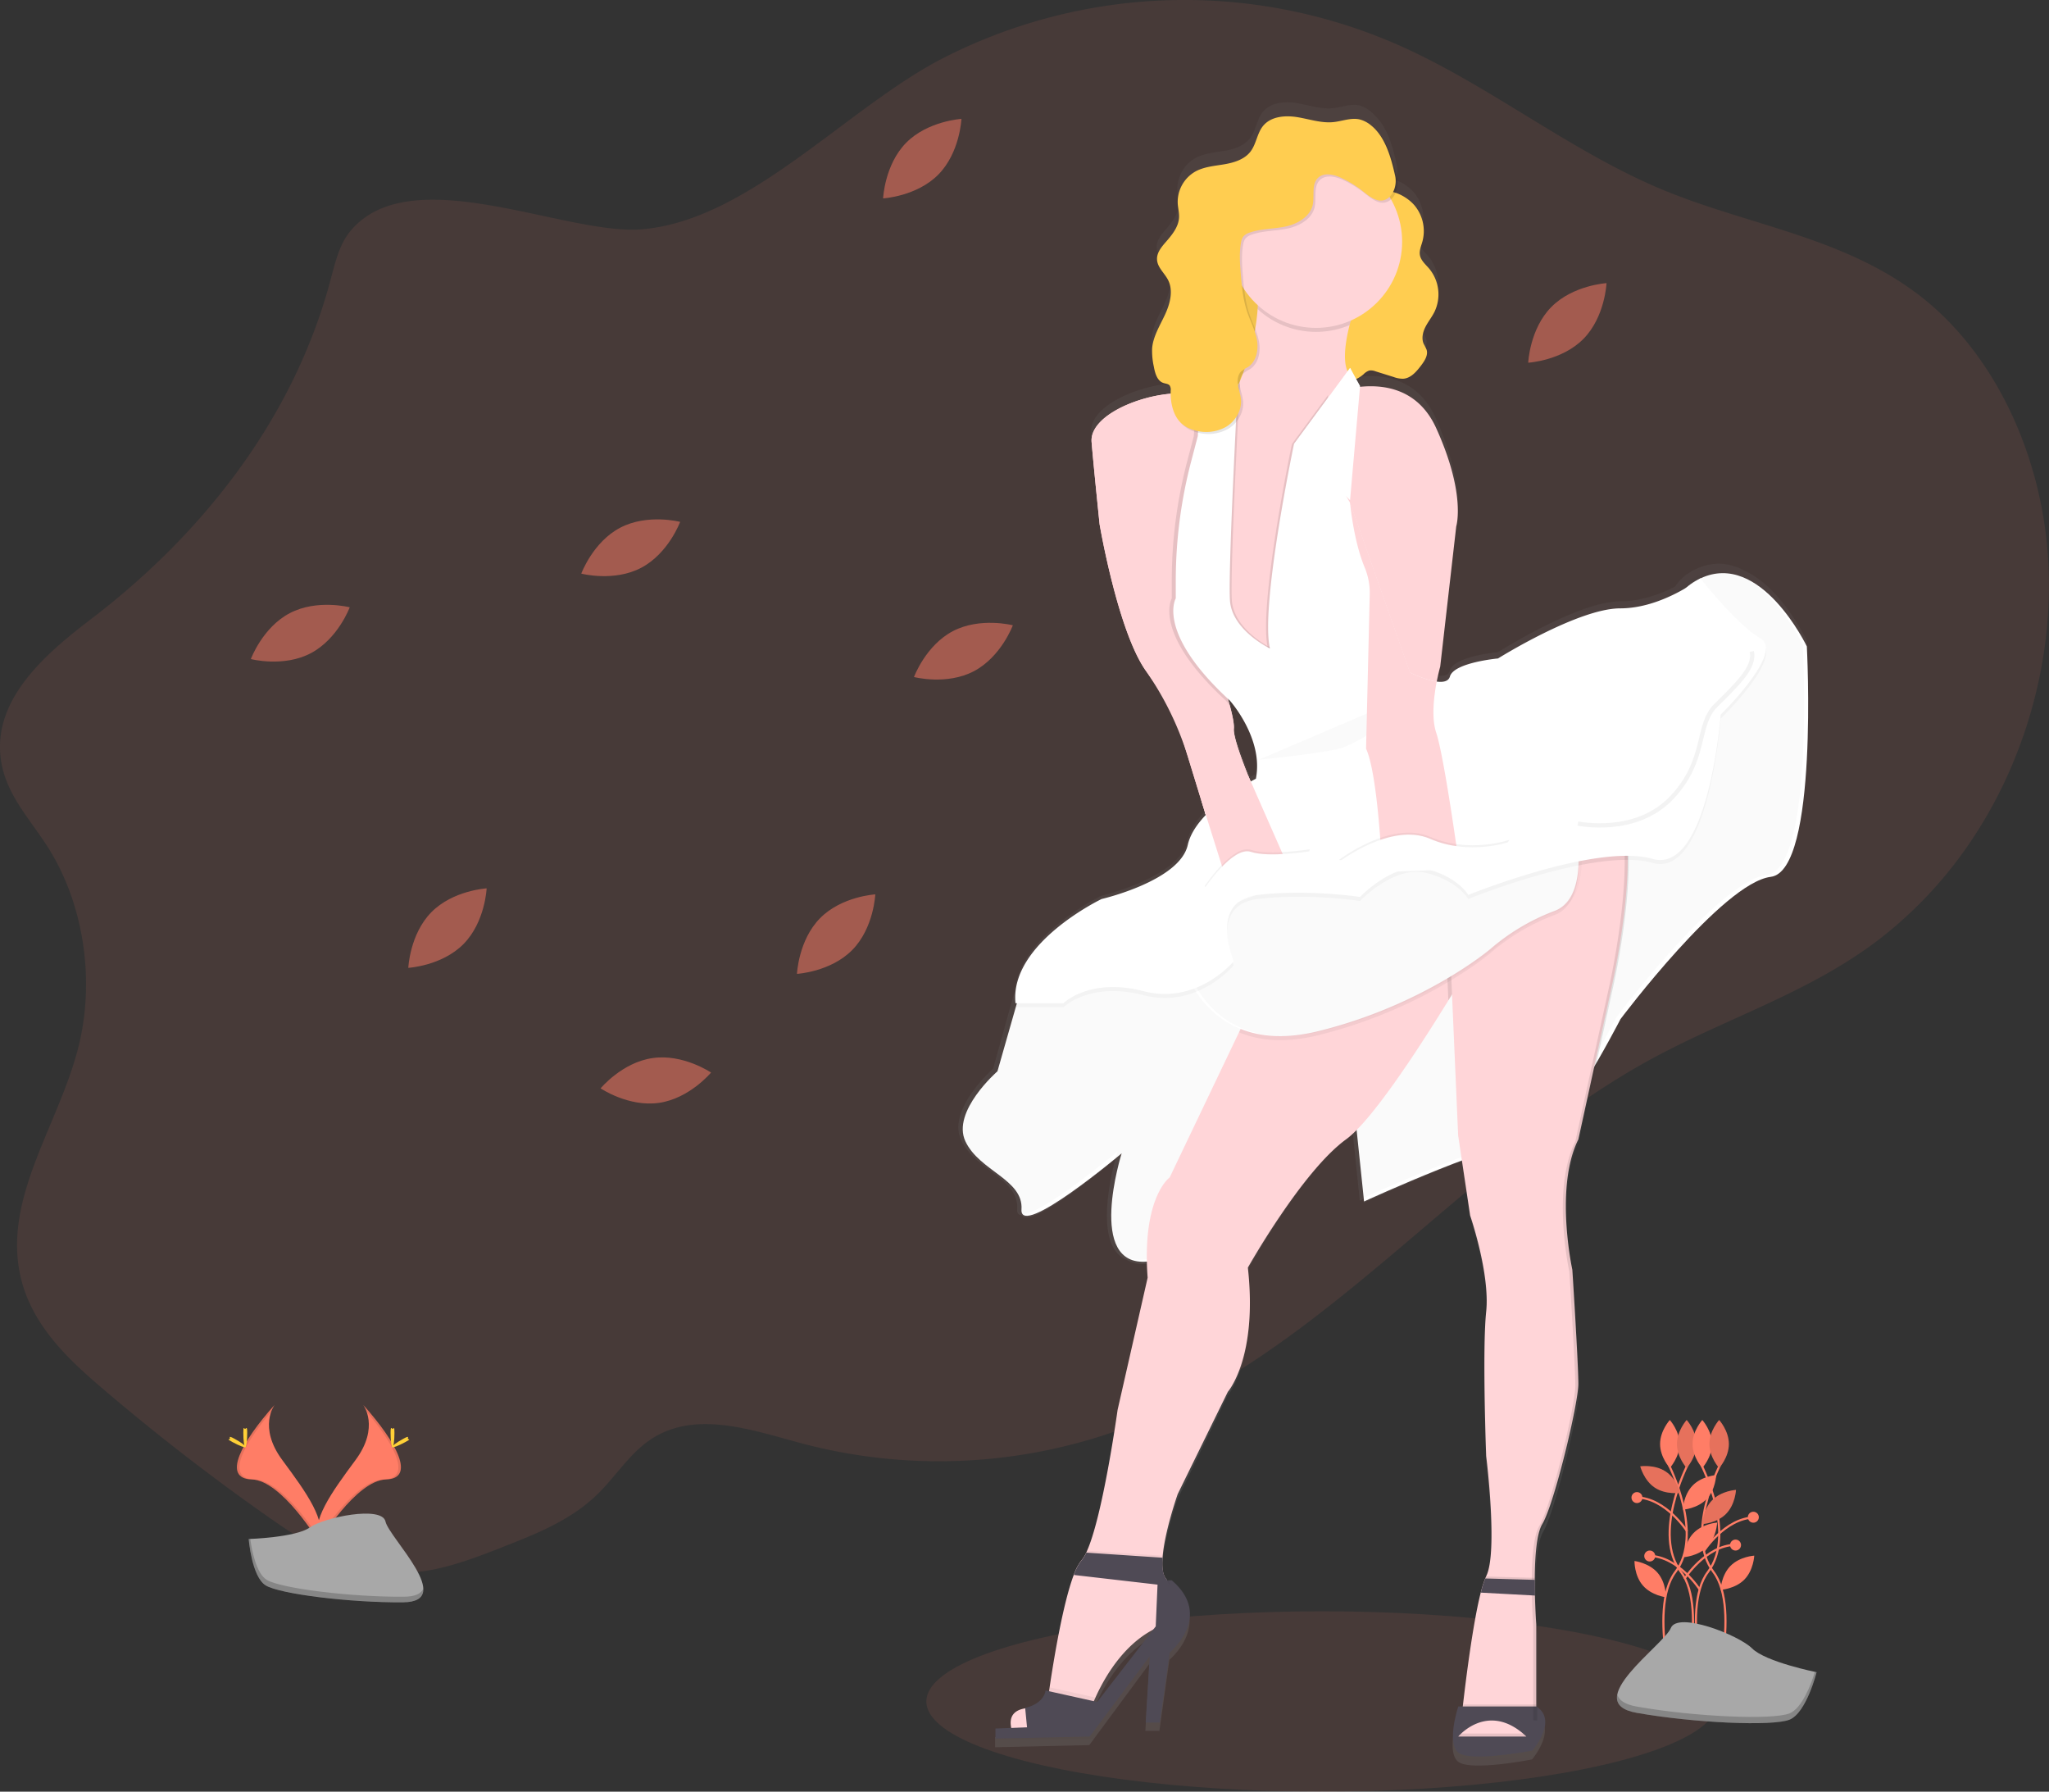 <svg data-name="Layer 1" xmlns="http://www.w3.org/2000/svg" width="960" height="839.26"><rect width="100%" height="100%" fill="#333333" stroke="none"/><defs><linearGradient id="a" x1="768.02" y1="857.43" x2="768.02" y2="78.36" gradientUnits="userSpaceOnUse"><stop offset="0" stop-color="gray" stop-opacity=".25"/><stop offset=".54" stop-color="gray" stop-opacity=".12"/><stop offset="1" stop-color="gray" stop-opacity=".1"/></linearGradient></defs><path d="M164.07 108.35c-5.14 6.24-7.12 15-9.34 23.27-17.84 66.49-61.78 120-111.83 158.18-21.19 16.18-47 37.89-42.36 66.89 2.49 15.58 13.45 27 21.61 39.74 17.08 26.57 22.61 62.7 14.47 94.5-9.26 36.19-35.12 70-27.11 106.56 4.94 22.56 21.7 38.56 37.82 52.34q37.71 32.23 77.83 60.37c17.93 12.58 37 24.82 57.89 26.41 18.4 1.41 36.42-5.58 53.88-12.49 15.26-6 30.91-12.31 43.23-24.4 8-7.89 14.46-18.08 23.39-24.53 21-15.17 47.94-5.55 72 .91a250.72 250.72 0 00171.6-15.71c82.89-39 146.07-120.75 227.12-164.64 34.86-18.88 72.78-30.59 105.06-54.9a196.26 196.26 0 0046.18-50c24.44-37.65 37.61-85.65 33.82-132.63s-25.17-92.27-58.7-118.79c-35.9-28.39-81.24-33.69-122.1-50.74-42.19-17.61-79.71-47.88-121.49-66.76a248.43 248.43 0 00-214.28 4.84c-45.47 22.95-91.55 76.61-142.2 80.64-36.05 2.89-108.31-33.24-136.49.94z" fill="#ff7d66" opacity=".1"/><ellipse cx="619.39" cy="797.02" rx="185.38" ry="42.24" fill="#ff7d66" opacity=".1"/><path d="M782 686.44s16.42 32.24 3 49.88 1.22 65.7 1.22 65.7" fill="none" stroke="#ff7d66" stroke-miterlimit="10"/><path d="M786.9 676.41c0 6.22-4.56 11.25-4.56 11.25s-4.56-5-4.56-11.25 4.56-11.25 4.56-11.25 4.56 5.03 4.56 11.25z" fill="#ff7d66"/><path d="M790.55 686.44s-16.42 32.24-3 49.88-1.22 65.7-1.22 65.7" fill="none" stroke="#ff7d66" stroke-miterlimit="10"/><path d="M785.68 676.41c0 6.22 4.56 11.25 4.56 11.25s4.56-5 4.56-11.25-4.56-11.25-4.56-11.25-4.56 5.03-4.56 11.25z" fill="#ff7d66"/><path d="M785.68 676.41c0 6.22 4.56 11.25 4.56 11.25s4.56-5 4.56-11.25-4.56-11.25-4.56-11.25-4.56 5.03-4.56 11.25z" opacity=".1"/><path d="M797.24 686.44s16.42 32.24 3 49.88 1.22 65.7 1.22 65.7" fill="none" stroke="#ff7d66" stroke-miterlimit="10"/><path d="M802.11 676.41c0 6.22-4.56 11.25-4.56 11.25s-4.55-5.03-4.55-11.25 4.56-11.25 4.56-11.25 4.55 5.03 4.55 11.25zm-2.56 25.83c-4.31 4.48-11.09 4.95-11.09 4.95s.21-6.79 4.51-11.27 11.09-4.95 11.09-4.95-.2 6.79-4.51 11.27zm.45 22.24c-4.31 4.48-11.09 4.95-11.09 4.95s.21-6.79 4.51-11.27 11.09-4.95 11.09-4.95-.22 6.79-4.51 11.27zm-23.39 12.24c4.07 4.69 3.93 11.49 3.93 11.49s-6.75-.81-10.82-5.51-3.93-11.49-3.93-11.49 6.74.82 10.82 5.51zm3.78-47.43c5.18 3.43 6.86 10 6.86 10s-6.72 1-11.9-2.41-6.86-10-6.86-10 6.72-1.03 11.9 2.41z" fill="#ff7d66"/><path d="M780.39 689.29c5.18 3.43 6.86 10 6.86 10s-6.72 1-11.9-2.41-6.86-10-6.86-10 6.72-1.03 11.9 2.41z" opacity=".1"/><path d="M805.76 686.44s-16.42 32.24-3 49.88-1.22 65.7-1.22 65.7" fill="none" stroke="#ff7d66" stroke-miterlimit="10"/><path d="M800.89 676.41c0 6.22 4.56 11.25 4.56 11.25s4.56-5 4.56-11.25-4.56-11.25-4.56-11.25-4.56 5.03-4.56 11.25z" fill="#ff7d66"/><path d="M800.89 676.41c0 6.22 4.56 11.25 4.56 11.25s4.56-5 4.56-11.25-4.56-11.25-4.56-11.25-4.56 5.03-4.56 11.25z" opacity=".1"/><path d="M802.2 702.72c-4.36 4.43-4.65 11.22-4.65 11.22s6.79-.39 11.15-4.81 4.65-11.22 4.65-11.22-6.78.38-11.15 4.81z" fill="#ff7d66"/><path d="M802.2 702.72c-4.36 4.43-4.65 11.22-4.65 11.22s6.79-.39 11.15-4.81 4.65-11.22 4.65-11.22-6.78.38-11.15 4.81z" opacity=".1"/><path d="M810.76 733.52c-4.36 4.43-4.65 11.22-4.65 11.22s6.79-.39 11.15-4.81 4.65-11.22 4.65-11.22-6.79.38-11.15 4.81z" fill="#ff7d66"/><path d="M798.17 726.75s9.89-15.58 23.76-15.92m-31.46 6.51s-9.89-15.58-23.76-15.92m22.48 38.16s9.89-15.59 23.81-15.95" fill="none" stroke="#ff7d66" stroke-miterlimit="10"/><circle cx="821.48" cy="710.71" r="2.57" fill="#ff7d66"/><circle cx="766.95" cy="701.51" r="2.57" fill="#ff7d66"/><path d="M796.46 744.71s-9.89-15.58-23.76-15.92" fill="none" stroke="#ff7d66" stroke-miterlimit="10"/><circle cx="772.94" cy="728.88" r="2.57" fill="#ff7d66"/><circle cx="813.14" cy="723.75" r="2.57" fill="#ff7d66"/><path d="M851.11 783.31s-23.83-4.77-30.18-11.12-34.93-17.47-38.12-9.56-42.89 35-15.88 39.74 63.54 6.35 71.48 3.18 12.7-22.24 12.7-22.24z" fill="#a8a8a8"/><path d="M766.93 799.42c27 4.77 63.54 6.35 71.48 3.18 6-2.42 10.25-14 11.91-19.45l.79.17s-4.77 19.06-12.71 22.24-44.48 1.59-71.48-3.18c-7.79-1.38-10-4.61-9.18-8.69.67 2.65 3.39 4.7 9.19 5.73z" opacity=".2"/><path d="M966.38 330.17s-11.46-24.23-28.56-32.25c-6.84-3.76-14.66-5-23.07-1.06a23.48 23.48 0 00-10 8.32c-6.87 3.48-16 6.87-25.64 6.87-19.71 0-57.26 23.79-57.26 23.79s-20.65 1.9-22.53 8.57c-.68 2.38-3.26 2.82-6.32 2.39.81-4.23 1.63-7.15 1.63-7.15l7.51-66.62s4.69-15.23-9.39-46.64c-8.31-18.53-24.13-20.83-35.7-19.59v-.39l-1.82-3.32a13.8 13.8 0 003.37-2.19 6.7 6.7 0 012.8-1.84 5.7 5.7 0 012.87.39l8.48 2.68a12.48 12.48 0 004.47.83c3.6-.22 6.24-3.4 8.43-6.31 1.65-2.2 3.39-4.88 2.55-7.51a27.71 27.71 0 00-1.33-2.7c-1.12-2.55-.46-5.56.78-8.05s3-4.68 4.24-7.17a19.39 19.39 0 00-2.45-20.53c-1.7-2-3.93-3.88-4.37-6.51-.36-2.15.6-4.28 1.18-6.38a19.26 19.26 0 00-3.63-17.08 20.83 20.83 0 00-8.93-6.07 11.87 11.87 0 00.71-7c-1.69-7.89-4.16-17.42-10.19-23.12a19.71 19.71 0 00-1.84-1.77 13.61 13.61 0 00-5.52-3c-4-.93-8.17.86-12.31 1.28-5.7.58-11.31-1.46-17-2.37s-12.25-.33-15.89 4.15c-2.84 3.5-3.17 8.55-5.88 12.16-2.83 3.78-7.69 5.28-12.3 6.08s-9.44 1.14-13.54 3.42a16.67 16.67 0 00-8.28 15.35c.15 2.17.72 4.31.61 6.48-.23 4.56-3.35 8.36-6.31 11.8-2.06 2.39-4.24 5.15-4 8.32.23 3.69 3.53 6.32 5.18 9.62 2.55 5.11.9 11.32-1.49 16.51s-5.53 10.25-6 16a35 35 0 00.81 8.65c.46 2.57 1.22 5.5 3.14 7a4.86 4.86 0 002.3 1.7 18.36 18.36 0 012.2.66 4.63 4.63 0 01.25 2v1.48l-1.43.13c-16.9 1.9-36.61 11.42-35.67 22.84s3.75 39 3.75 39 8.45 50.44 21.59 69.48a148.07 148.07 0 0119.86 41.25l7.83 25.88.45 1.48c-4 4.28-7.31 9.11-8.43 14.2-3.75 17.13-40.36 25.7-40.36 25.7s-38 18.44-40.38 44.31l-1.73 6.13-8.53 30.55s-21.59 19-15 33.31 27.22 18.08 26.28 32.36c-.13 2 .71 2.93 2.26 3 3.81 6.08 34.26-18.48 43.74-26.35-2.72 10.25-9.53 41.18 5.32 47.17a14.82 14.82 0 009.34 1.88c.05 2.4.16 4.92.36 7.59l-14.08 62.82s-6.79 49.7-14.28 66.86h-.42a15.48 15.48 0 01-2.2 3.6 23.75 23.75 0 00-3.64 7h.35c-.12.3-.24.6-.35.91-5.1 13.65-9.43 40.54-11.31 53.39l-.27 1.84-1.68-.38s-.33 6.09-9.55 8.28v.23c-3.91.63-7.82 2.81-6.48 9.27l-7.45.3v4.76l44.12-1 28.16-38.07-1.88 31.41h6.57l4.69-33.31s20.65-17.13.94-34.26h-1.69a11 11 0 00-1.12-1.9c-1-1.43-1.51-3.72-1.56-6.5 0-.74 0-1.5.09-2.3.86-12.31 7.11-30.23 7.11-30.23l23.47-48.54s14.08-16.18 9.39-59c0 0 25.34-45.68 46-60.91a35.91 35.91 0 003.34-2.85l3.23 31.41 1.7-.78.18 1.73s24.22-11.26 45.88-19.48l3.87 26.14s9.39 27.6 7.51 45.68 0 68.53 0 68.53 5.63 45.68 0 57.11l-.06.13h-.42a51 51 0 00-2.07 6.72h.24l-.24.94c-3.78 15-7.14 43-8.3 53.13l-.11 1h-2.19s-5.63 17.13 0 21.89 34.73-1 34.73-1 11.79-13.81 2.35-20.6v-38.36s-.44-5.91-.62-13.67c-.06-2.35-.09-4.87-.08-7.45 0-10.47.78-21.84 3.52-26.47 5.63-9.52 16.9-57.11 16.9-66.62S857 627.11 857 627.11s-8.45-39 2.82-61.86l8-37.4c6.44-11.29 11.2-20.66 11.2-20.66s47.87-64.72 70.4-67.57 16.96-109.45 16.96-109.45zm-332.5 501.31l-1.51-.34c.23-.55.48-1.13.75-1.74 4-9.08 12.64-24.53 27-32.19zM708.25 393s-.91.46-2.4 1.3l-1.23-2.83-.73-1.88-.19-.5-.52-1.37-.18-.48-.61-1.64-.2-.55-.41-1.12-.23-.63-.43-1.21-.25-.71-.37-1.08-.21-.62-.29-.9-.18-.55-.39-1.25-.15-.5-.23-.81-.14-.49q-.14-.5-.26-1l-.09-.35q-.11-.46-.21-.89l-.08-.36q-.08-.37-.14-.72v-.26q-.08-.45-.12-.85v-.98a5.51 5.51 0 010-.62 7.58 7.58 0 000-.78v-.12c0-.28 0-.59-.05-.92v-.12a76.52 76.52 0 00-2.82-12.21l.91.86S712 373.95 708.25 393z" transform="translate(-120 -30.37)" fill="url(#a)"/><path fill="#ffcd50" d="M570.11 112.76h56.32v76.97h-56.32z"/><path opacity=".05" d="M570.11 112.76h56.32v76.97h-56.32z"/><path d="M662.8 96.3a18.8 18.8 0 013.63 16.85c-.58 2.08-1.54 4.17-1.18 6.29.44 2.59 2.67 4.42 4.37 6.42a18.91 18.91 0 012.45 20.25c-1.23 2.46-3 4.62-4.24 7.07s-1.91 5.43-.78 7.94a27.18 27.18 0 011.33 2.66c.83 2.59-.91 5.24-2.55 7.41-2.18 2.87-4.82 6-8.43 6.22a12.64 12.64 0 01-4.47-.82l-8.48-2.65a5.77 5.77 0 00-2.87-.38 6.71 6.71 0 00-2.8 1.82c-2.91 2.53-7.29 4.2-10.58 2.18s-3.77-6.67-3.73-10.6c.05-4.48.38-9.32 3.26-12.76 1.83-2.19 4.51-3.53 6.35-5.72 3.95-4.7 3-11.61 2.86-17.75a12.16 12.16 0 01.47-4.12 14.1 14.1 0 011.88-3.33c3.44-5 6.79-10.16 8.61-15.94 1.91-6 1.38-11.51-.56-17.4 5.26-1.53 12.16 2.42 15.46 6.36z" fill="#ffcd50"/><path d="M634.41 177.05l-10.18 15.27-1.08 1.62-.61 2.33-9.71 37.09v56.32l-23.47 30-24.4-42.24s-21.59-31 5.63-77.91a171.1 171.1 0 008.26-16.08c.52-1.15 1-2.29 1.47-3.42 6-14.34 8.29-26.25 8.9-35.31.89-13.12-1.74-20.28-1.74-20.28l49.75 12.2a160.21 160.21 0 00-4.91 15.59c-5.91 23.49 2.09 24.82 2.09 24.82z" fill="#ffd5d8"/><path d="M623.14 184.56s35.67-15 49.75 16 9.39 46 9.39 46l-7.51 65.7s-5.63 19.71-1.88 31 10.32 59.13 10.32 59.13l-35.67 4.69s-1.88-44.12-7.51-56.32l1.72-72.28a30.93 30.93 0 00-2.37-12.63 211.19 211.19 0 01-16.25-81.23zm-48.33 7.31a38.56 38.56 0 00-27.7-7.31c-16.9 1.88-36.61 11.26-35.67 22.53s3.75 38.48 3.75 38.48 8.45 49.75 21.59 68.52l13.14 18.77 25.34 82.6 31-3.75s-29.1-61-28.16-70.4-19.71-61.95-19.71-61.95z" fill="#ffd5d8"/><path d="M606.25 411.71l-31 3.75-10.79-35.17-7.83-25.52a145.18 145.18 0 00-19.86-40.68c-13.14-18.77-21.59-68.52-21.59-68.52s-2.82-27.22-3.75-38.48 18.77-20.65 35.67-22.53a40 40 0 0115.07 1.16 35.64 35.64 0 0112.62 6.15l-16.44 87.49s12.83 32.67 17.81 51.1c1.33 4.95 2.1 8.86 1.91 10.85-.33 3.29 3 12.87 7.5 24 8.36 20.59 20.68 46.4 20.68 46.4z" fill="#ffd5d8"/><path d="M478.59 462.4l-11.26 39.42s-21.59 18.81-15.02 32.81 27.22 17.83 26.28 31.91 46.93-26.28 46.93-26.28-16.9 53.5 12.2 50.69 53.5-61 53.5-61l43.18-12.2 4.69 45.05s67.58-31 77.91-27.22 42.24-58.2 42.24-58.2 47.87-63.83 70.4-66.64 16.9-107.94 16.9-107.94-21.59-45.05-49.75-31.91-2.79 48.84-2.79 48.84l-85.42 69.46-89.17 17.83z" fill="#fff"/><path d="M827.76 409.83c-22.53 2.82-70.4 66.64-70.4 66.64s-31.91 61.96-42.23 58.16-77.91 27.22-77.91 27.22l-4.69-45.05-43.18 12.2s-24.4 58.2-53.5 61-12.2-50.69-12.2-50.69-47.87 40.42-46.94 26.32-19.71-17.82-26.28-31.9 15-32.85 15-32.85l8.58-30 2.68-9.39 140.79-55.38 89.17-17.83 85.42-69.46s-17.58-24.74-7.19-40.61a23.4 23.4 0 0110-8.2c28.16-13.14 49.75 31.91 49.75 31.91s5.66 105.1-16.87 107.91z" opacity=".02"/><path d="M700.11 432.36s-5.21 9.21-12.93 22.14c-2.11 3.52-4.41 7.33-6.83 11.29l-1.76 2.84c-15.75 25.54-36.31 56.63-47.94 65.08-20.65 15-46 60.07-46 60.07 4.69 42.24-9.39 58.2-9.39 58.2l-23.47 47.87s-6.24 17.67-7.11 29.81c-.3 4.18 0 7.69 1.47 9.61a11.49 11.49 0 011.8 3.64c2.31 7.68-1.8 17.95-1.8 17.95-17.93 6-28.34 24.16-32.9 34.3a69.62 69.62 0 00-2.77 7l-19.71-4.69s.36-2.72 1-7.08c1.88-12.67 6.21-39.2 11.31-52.66a23.32 23.32 0 013.64-6.91 15.23 15.23 0 002.2-3.55c7.66-16 14.7-66.85 14.7-66.85l14.08-61.95c-2.82-37.55 10.32-46.93 10.32-46.93l32.49-68 7.88-16.48 95.75-29.77 2.52-.78zM487 800.31s-16-2.82-13.14 9.39H487z" fill="#ffd5d8"/><path d="M513.27 795.18a69.62 69.62 0 00-2.77 7l-19.71-4.69s.36-2.72 1-7.08z" opacity=".05"/><path d="M515.2 797.49l-25.34-5.63s-.33 6-9.55 8.17l1.11 11.54 26.28-.94z" fill="#4f4a55"/><path d="M466.39 809.69v4.69l44.12-.94 28.16-37.55-1.88 31h6.57l4.69-32.85s20.65-16.9.94-33.79h-6.57l-.94 21.59-29.1 37.55-22.53 9.39z" fill="#4f4a55"/><path d="M548 742l-44.87-5.18a23.32 23.32 0 013.64-6.91 15.23 15.23 0 002.2-3.55l35.75 2.38c-.3 4.18 0 7.69 1.47 9.61A11.49 11.49 0 01548 742z" opacity=".05"/><path d="M548 742.94l-44.87-5.18a23.32 23.32 0 013.64-6.91 15.23 15.23 0 002.2-3.55l35.75 2.38c-.3 4.18 0 7.69 1.47 9.61a11.49 11.49 0 011.81 3.65z" fill="#4f4a55"/><path d="M700.11 432.36s-5.21 9.21-12.93 22.14c-2.11 3.52-4.41 7.33-6.83 11.29l-1.76 2.84-.12-2.85-.29-6.78-.59-13.52s2.47-3.17 6.58-8.18l2.52-.78z" opacity=".1"/><path d="M762.62 402.78c0 26-7.13 57.74-7.13 57.74l-16 73.21c-11.26 22.53-2.82 61-2.82 61s2.82 44.12 2.82 53.5-11.26 56.32-16.9 65.7c-2.74 4.56-3.48 15.78-3.52 26.1 0 2.54 0 5 .08 7.35.18 7.65.62 13.48.62 13.48v44.12l-34.73-2.82s.15-1.39.42-3.75c1.15-10 4.51-37.55 8.3-52.39a49.78 49.78 0 012.07-6.63c.16-.38.32-.73.48-1.05 5.63-11.26 0-56.32 0-56.32s-1.88-49.75 0-67.58-7.51-45.05-7.51-45.05l-5.63-37.55-2.87-66.06-.29-6.78-.59-13.52s2.73-3.5 7.22-9c4.68-5.72 11.28-13.57 18.61-21.77 7.54-8.41 15.84-17.17 23.68-24.32 14.12-12.9 26.68-20.58 30.27-11.59 2.5 6.21 3.41 14.73 3.42 23.98z" fill="#ffd5d8"/><path d="M719.82 798.43V805l-34.73-2.82s.15-1.39.42-3.75z" opacity=".1"/><path d="M698.23 799.37h-15s-5.63 16.9 0 21.59 34.73-.94 34.73-.94 12.2-14.08 1.88-20.65z" fill="#4f4a55"/><path d="M637.22 136.69a160.21 160.21 0 00-4.91 15.59 40.41 40.41 0 01-43.1-7.51c.89-13.12-1.74-20.28-1.74-20.28z" opacity=".1"/><circle cx="616.57" cy="113.23" r="40.36" fill="#ffd5d8"/><path d="M637 181.22a55.68 55.68 0 00-13.26 3.13l8.83-12z" fill="#f0f0f2"/><path d="M759.71 379.8a5.65 5.65 0 00-6.47-3.84 5.53 5.53 0 014.59 3.84c2.46 6.15 3.37 14.67 3.38 23.92 0 26-7.13 57.74-7.13 57.74l-16 73.21c-11.26 22.53-2.82 61-2.82 61s2.82 44.12 2.82 53.5-11.26 56.32-16.9 65.7c-2.74 4.56-3.48 15.78-3.52 26.1 0 2.54 0 5 .08 7.35.18 7.65.62 13.48.62 13.48v44l1.88.15v-44.13s-.44-5.83-.62-13.48c-.06-2.32-.09-4.81-.08-7.35 0-10.32.78-21.54 3.52-26.1 5.63-9.39 16.9-56.32 16.9-65.7s-2.82-53.5-2.82-53.5-8.45-38.48 2.82-61l16-73.21s7.16-31.71 7.13-57.74c-.01-9.27-.92-17.79-3.38-23.94z" opacity=".1"/><path d="M728.27 428.63a99.66 99.66 0 00-30 17.83 131.66 131.66 0 01-11.06 8.06 202.03 202.03 0 01-7.12 4.51 225.8 225.8 0 01-62.54 25.91c-15.87 3.9-27.92 2.43-37-1.35l7.88-16.48 98.27-30.55c4.68-5.72 11.28-13.57 18.61-21.77 7.54-8.41 15.84-17.17 23.68-24.32l8.68-4.08s8.43 35.65-9.4 42.24z" opacity=".05"/><path d="M762.62 402.78c-17.67-.12-41.39 6.65-57.33 12 21.12-23.57 48.36-49.89 54-35.91 2.41 6.14 3.32 14.66 3.33 23.91z" opacity=".05"/><path d="M555.56 454.89s12.2 40.36 61.95 28.16 80.72-38.48 80.72-38.48a99.66 99.66 0 0130-17.83c17.83-6.57 9.39-42.24 9.39-42.24l-47.87 22.53-31.91-22.53-27.22 9.39-75.09 21.59z" fill="#fff"/><path d="M557 454.89s12.2 40.36 61.95 28.16 80.72-38.48 80.72-38.48a99.66 99.66 0 0130-17.83c17.83-6.57 9.39-42.24 9.39-42.24l-47.87 22.53-31.91-22.53-27.22 9.39L557 415.47z" opacity=".02"/><path d="M806.17 336.63s-5.63 75.09-31.91 67.58-86.35 16.9-86.35 16.9-4.69-8.45-19.71-12.2-31 13.14-31 13.14-24.4-3.75-47.87-.94-11.26 31-11.26 31-16.9 20.65-42.24 14.08-37.55 5.63-37.55 5.63h-22.4l2.68-9.39 140.79-55.38 89.17-17.83L794 319.73s-17.58-24.74-7.19-40.61a73.43 73.43 0 0010-6.33s16.9 21.59 28.16 28.16-18.8 35.68-18.8 35.68z" opacity=".03"/><path d="M624.22 192.32l-1.08 1.62-10.32 39.42v56.32l-23.47 30-24.4-42.24s-21.59-31 5.63-77.91a166.47 166.47 0 009.73-19.5l.59-.22s-4.69 87.29-3.75 101.37 18.77 22.53 18.77 22.53c-4.69-19.71 11.26-95.74 11.26-95.74l16.9-22.93v4.41a2.28 2.28 0 000 .25c.08.93.11 1.78.14 2.62z" opacity=".1"/><path d="M622.53 196.28l-9.71 37.09v56.32l-23.47 30-24.4-42.24s-21.59-31 5.63-77.91a171.1 171.1 0 008.26-16.08c-.87 16.64-4.39 85.39-3.57 97.74.94 14.08 18.77 22.53 18.77 22.53-4.69-19.71 11.26-95.74 11.26-95.74l16.9-22.93v4.41a2.28 2.28 0 000 .25c0 2 .13 4 .23 6 .08.22.08.39.1.56z" opacity=".1"/><path d="M549 280.3v-8.19a220.66 220.66 0 017.2-55.9l3.13-11.94.94-17.83 1.93-.71a35.64 35.64 0 0112.62 6.15l-16.44 87.49s12.83 32.67 17.81 51.1c-1.12-1.47-1.85-2.29-1.85-2.29C539.6 296.26 549 280.3 549 280.3z" opacity=".1"/><path d="M606.25 411.71l-31 3.75-10.79-35.17c7.9-7.71 18-13.37 21.11-15 8.36 20.61 20.68 46.42 20.68 46.42z" fill="#f0f0f2"/><path d="M806.17 334.74s-5.63 75.09-31.91 67.58-86.35 16.9-86.35 16.9-4.69-8.45-19.71-12.2-31 13.14-31 13.14-24.4-3.75-47.87-.94-11.26 31-11.26 31-16.9 20.65-42.24 14.08-37.55 5.63-37.55 5.63h-22.5c-2.82-28.16 40.36-48.81 40.36-48.81s36.61-8.45 40.36-25.34 31.91-31 31.91-31c3.75-18.77-12.2-36.61-12.2-36.61-34.73-31.91-25.34-47.87-25.34-47.87v-8.19a220.66 220.66 0 017.2-55.9l3.13-11.94.94-17.83 17.86-6.57s-4.69 87.29-3.75 101.37S595 303.77 595 303.77c-4.69-19.71 11.26-95.74 11.26-95.74l16.9-22.93v4.41a2.28 2.28 0 000 .25c0 2 .13 4 .23 6v.69c0 .79.09 1.58.15 2.37 0 .47.06.93.09 1.39v.17q.11 1.51.25 3a.35.35 0 000 .09c.08 1 .18 2 .28 2.92l.11 1.07c.11 1.08.23 2.15.38 3.22s.26 2.1.41 3.15c0 .16 0 .31.07.47.15 1.38.36 2.71.61 4v.14a50.4 50.4 0 006.65 16.8l28.16 79.78s7 3.48 12.45 4.23c3.06.42 5.64 0 6.32-2.36 1.88-6.57 22.53-8.45 22.53-8.45s37.55-23.47 57.26-23.47 37.55-14.08 37.55-14.08 16.9 21.59 28.16 28.16-18.65 35.69-18.65 35.69z" fill="#fff"/><path d="M589.82 355.86s20.65-1.88 35.67-4.69 47.87-31 47.87-31" opacity=".02"/><path d="M715.13 813.45h-31.92a17.23 17.23 0 011.38-1.41c3.81-3.55 15.13-11.74 29 0 .49.43 1.01.91 1.54 1.41z" fill="#ffd5d8"/><path d="M719.2 746.47l-25.39-1.37a49.78 49.78 0 012.07-6.63l23.24.65c-.01 2.51.02 5.03.08 7.35z" opacity=".1"/><path d="M719.2 747.4l-25.39-1.37a49.78 49.78 0 012.07-6.63l23.24.65c-.01 2.58.02 5.04.08 7.35z" fill="#4f4a55"/><path d="M643.48 59.81a13.68 13.68 0 00-5.48-2.93c-4-.92-8.17.84-12.31 1.26-5.7.57-11.31-1.44-17-2.34s-12.25-.33-15.89 4.1c-2.84 3.45-3.17 8.43-5.88 12-2.83 3.72-7.69 5.21-12.3 6s-9.44 1.12-13.54 3.37a16.39 16.39 0 00-8.28 15.14c.15 2.14.72 4.25.61 6.39-.23 4.49-3.35 8.24-6.31 11.63-2.06 2.36-4.24 5.08-4 8.21.23 3.64 3.53 6.24 5.18 9.49 2.55 5 .9 11.17-1.49 16.29s-5.53 10.11-6 15.75a34.06 34.06 0 00.81 8.53c.55 3.06 1.55 6.66 4.5 7.65 1 .34 2.26.36 2.93 1.2a3.59 3.59 0 01.46 2.39c-.19 6 1.27 12.72 6.17 16.25a15.6 15.6 0 004.66 2.19 19.07 19.07 0 0015.09-1.48c4.47-2.66 7.51-7.84 7-13-.22-2.26-1.07-4.42-1.42-6.67s-.07-4.8 1.58-6.36a20.8 20.8 0 013.14-2c3.92-2.57 5-8 4.2-12.6s-3.1-8.83-4.59-13.27c-1.93-5.74-2.51-11.83-3-17.86-.4-4.88-.75-9.83.14-14.64a6.39 6.39 0 011-2.68 6.22 6.22 0 013.06-1.93c5.34-1.87 11.18-1.66 16.72-2.83s11.34-4.41 12.67-9.91c1-4.33-.7-9.71 2.5-12.82 2.78-2.7 7.4-1.64 10.91 0a50.9 50.9 0 0110.31 6.4c3.29 2.63 7.72 6.19 11.79 2.93 2.91-2.33 3.91-6.74 3.16-10.2-1.78-8.21-4.41-18.17-11.1-23.65z" opacity=".1"/><path d="M642.54 58.87a13.68 13.68 0 00-5.54-2.93c-4-.92-8.17.84-12.31 1.26-5.7.57-11.31-1.44-17-2.34s-12.25-.33-15.89 4.1c-2.84 3.45-3.17 8.43-5.88 12-2.83 3.72-7.69 5.21-12.3 6s-9.44 1.12-13.54 3.37a16.39 16.39 0 00-8.28 15.14c.15 2.14.72 4.25.61 6.39-.23 4.49-3.35 8.24-6.31 11.63-2.06 2.36-4.24 5.08-4 8.21.23 3.64 3.53 6.24 5.18 9.49 2.55 5 .9 11.17-1.49 16.29s-5.53 10.11-6 15.75a34.06 34.06 0 00.81 8.53c.55 3.06 1.55 6.66 4.5 7.65 1 .34 2.26.36 2.93 1.2a3.59 3.59 0 01.46 2.39c-.19 6 1.27 12.72 6.17 16.25a15.6 15.6 0 004.66 2.19 19.07 19.07 0 0015.09-1.48c4.47-2.66 7.51-7.84 7-13-.22-2.26-1.07-4.42-1.42-6.67s-.07-4.8 1.58-6.36a20.8 20.8 0 013.14-2c3.92-2.57 5-8 4.2-12.6s-3.1-8.83-4.59-13.27c-1.93-5.74-2.51-11.83-3-17.86-.4-4.88-.75-9.83.14-14.64a6.39 6.39 0 011-2.68 6.22 6.22 0 013.06-1.93c5.34-1.87 11.18-1.66 16.72-2.83s11.38-4.49 12.76-9.97c1-4.33-.7-9.71 2.5-12.82 2.78-2.7 7.4-1.64 10.91 0a50.9 50.9 0 0110.31 6.4c3.29 2.63 7.72 6.19 11.79 2.93 2.91-2.33 3.91-6.74 3.16-10.2-1.81-8.15-4.44-18.11-11.13-23.59z" fill="#ffcd50"/><path d="M623.21 189.79c0 2 .13 4 .23 6-.11-2.01-.19-4.01-.23-6zm60 212.54l-35.67 4.69s-1.88-44.12-7.51-56.32l1.72-72.27a31 31 0 00-2.37-12.63c-5.36-12.87-6.86-30.54-6.86-30.54l28.16 79.78s7 3.48 12.45 4.23c-1.3 6.77-2.56 17-.24 23.93 3.75 11.26 10.32 59.13 10.32 59.13z" fill="#ffd5d8"/><path fill="#fff" d="M632.53 172.36l-26.28 35.67 26.28 26.28 4.69-53.5-4.69-8.45z"/><path d="M627.37 402.79s24.4-18.77 42.71-10.79 37.08 1.41 37.08 1.41l-7.52 12.22-50.64 1.86z" opacity=".05"/><path d="M627.37 403.73s24.4-18.77 42.71-10.79 37.08 1.41 37.08 1.41l-7.51 12.2-50.65 1.88z" fill="#fff"/><path fill="#ffd5d8" d="M562.84 374.96l12.9 40.97 28.29-8.91-19.25-43.76-21.94 11.7z"/><path d="M564.48 415s13.14-19.71 21.59-16.9 27.61-.28 27.61-.28l-4.15 14.36-21.59 2.82-19.71 6.57z" opacity=".05"/><path d="M564.48 415.94s13.14-19.71 21.59-16.9 27.61-.28 27.61-.28l-4.15 14.36-21.59 2.82-19.71 6.57z" fill="#fff"/><path d="M739.3 385.76s27 5.77 43.88-12.06 11.26-33.79 20.65-43.18 18.77-17.83 16.9-25.34" fill="none" stroke="#000" stroke-miterlimit="10" stroke-width="2" opacity=".05"/><path d="M715.13 813.45h-31.92a17.23 17.23 0 011.38-1.41h29c.49.43 1.01.91 1.54 1.41z" opacity=".1"/><path d="M290.59 247.19c-12.79 6.69-18.25 21.51-18.25 21.51s15.28 4 28.07-2.73 18.25-21.51 18.25-21.51-15.28-3.96-28.07 2.73zm93.61 182.94c-10.13 10.28-10.8 26.06-10.8 26.06s15.76-.9 25.89-11.18 10.8-26.06 10.8-26.06-15.76.89-25.89 11.18zm-78.43 65.5c-14.29 2-24.38 14.19-24.38 14.19s13.08 8.84 27.37 6.79 24.38-14.19 24.38-14.19-13.08-8.87-27.37-6.79zM424.56 66.87c-10.13 10.28-10.8 26.06-10.8 26.06s15.76-.9 25.89-11.18 10.8-26.06 10.8-26.06-15.76.94-25.89 11.18zm302.24 76.97C716.67 154.12 716 169.9 716 169.9s15.76-.9 25.89-11.18 10.8-26.09 10.8-26.09-15.76.93-25.89 11.21zM202.1 427.31c-10.13 10.28-10.8 26.06-10.8 26.06s15.76-.9 25.89-11.18S228 416.13 228 416.13s-15.76.9-25.9 11.18zm-66.32-140.1c-12.79 6.69-18.25 21.51-18.25 21.51s15.28 4 28.07-2.73 18.25-21.51 18.25-21.51-15.27-3.97-28.07 2.73zm310.69 8.42c-12.79 6.69-18.25 21.51-18.25 21.51s15.28 4 28.07-2.73 18.25-21.51 18.25-21.51-15.28-3.94-28.07 2.73z" fill="#ff7d66" opacity=".5"/><path d="M170.19 658.12s7.87 10.29-3.63 25.82-21 28.64-17.14 38.32c0 0 17.35-28.84 31.46-29.25s4.84-17.54-10.69-34.89z" fill="#ff7d66"/><path d="M170.19 658.12a12.74 12.74 0 011.61 3.23c13.78 16.18 21.11 31.29 7.87 31.67-12.33.35-27.13 22.41-30.67 28a12 12 0 00.42 1.27s17.35-28.84 31.46-29.25 4.84-17.57-10.69-34.92z" opacity=".1"/><path d="M184.81 671.23c0 3.62-.41 6.55-.91 6.55s-.91-2.93-.91-6.55.51-1.92 1-1.92.82-1.68.82 1.92z" fill="#ffd037"/><path d="M189.83 675.55c-3.18 1.73-6 2.78-6.19 2.34s2.14-2.2 5.32-3.93 1.93-.47 2.17 0 1.87-.14-1.3 1.59z" fill="#ffd037"/><path d="M128.64 658.12s-7.87 10.29 3.63 25.82 21 28.64 17.14 38.32c0 0-17.35-28.84-31.46-29.25s-4.84-17.54 10.69-34.89z" fill="#ff7d66"/><path d="M128.64 658.12a12.74 12.74 0 00-1.61 3.23c-13.78 16.18-21.11 31.29-7.87 31.67 12.33.35 27.13 22.41 30.67 28a12 12 0 01-.42 1.27s-17.35-28.84-31.46-29.25-4.84-17.57 10.69-34.92z" opacity=".1"/><path d="M114 671.23c0 3.62.41 6.55.91 6.55s.91-2.93.91-6.55-.51-1.92-1-1.92-.82-1.68-.82 1.92z" fill="#ffd037"/><path d="M109 675.55c3.18 1.73 6 2.78 6.19 2.34s-2.14-2.2-5.32-3.93-1.93-.47-2.17 0-1.88-.14 1.3 1.59z" fill="#ffd037"/><path d="M116.52 720.91s22-.68 28.62-5.4 33.83-10.36 35.47-2.79 33.05 37.65 8.22 37.85-57.69-3.87-64.31-7.9-8-21.76-8-21.76z" fill="#a8a8a8"/><path d="M189.28 747.94c-24.83.2-57.69-3.87-64.31-7.9-5-3.07-7-14.08-7.72-19.16h-.73s1.39 17.74 8 21.77 39.48 8.1 64.31 7.9c7.17-.06 9.64-2.61 9.51-6.38-.99 2.3-3.73 3.73-9.06 3.77z" opacity=".2"/></svg>